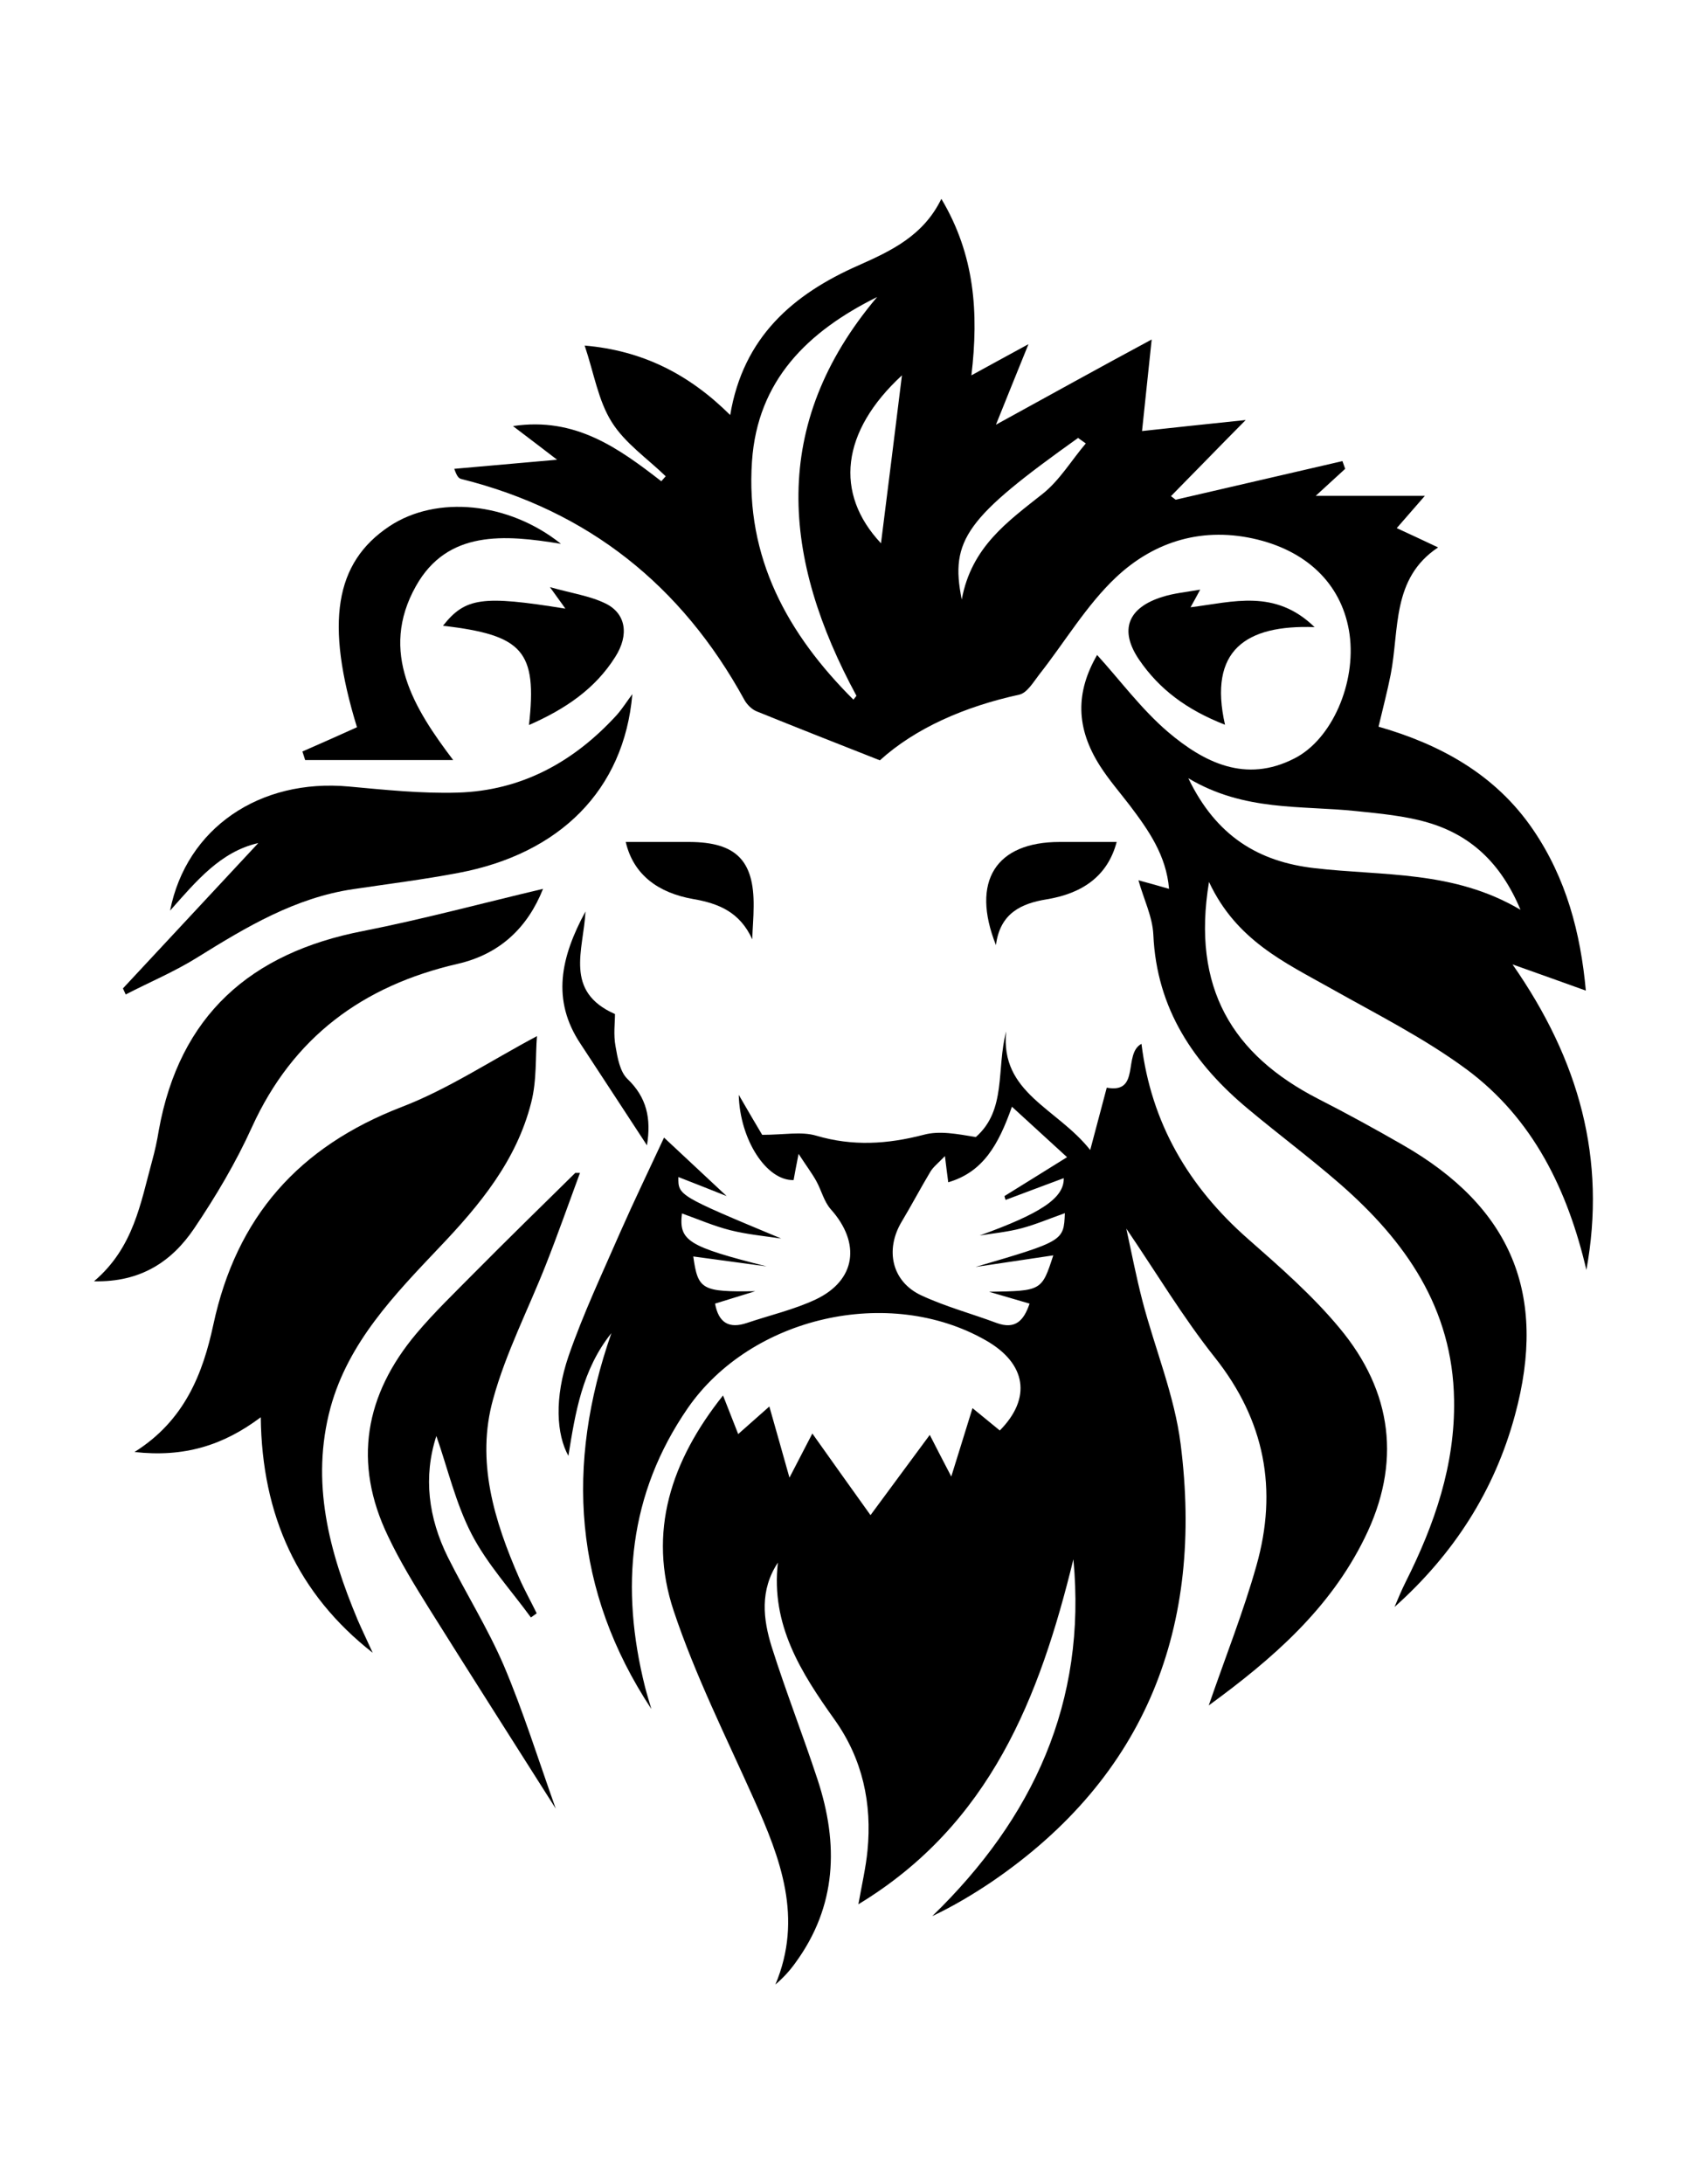 <?xml version="1.0" encoding="utf-8"?>
<!-- Generator: Adobe Illustrator 22.0.1, SVG Export Plug-In . SVG Version: 6.00 Build 0)  -->
<svg version="1.1" id="Calque_1" xmlns="http://www.w3.org/2000/svg" xmlns:xlink="http://www.w3.org/1999/xlink" x="0px" y="0px"
	 viewBox="0 0 612 792" style="enable-background:new 0 0 612 792;" xml:space="preserve">
<g>
	<path d="M135.2,599.3C108,578,95,549.5,94.6,513.9c-13.7,10.3-27.9,14.6-45.8,12.6C67,515.1,73.6,498,77.4,480.3
		c8.4-39.1,31-64.5,68.3-78.9c16.7-6.4,32-16.6,49.1-25.7c-0.6,7.2,0,16-2.1,24.1c-5.3,21-18.6,37.1-33.4,52.6
		c-16.2,17.1-32.9,34.3-39.4,58c-7.3,27-0.5,52.3,9.9,77.1C131.5,591.4,133.4,595.3,135.2,599.3z"/>
	<path d="M229.4,251.7c-3,34.9-26.5,57.9-63,64.8c-12.6,2.4-25.4,4-38.2,5.9c-21.1,3.1-38.8,13.7-56.5,24.7
		c-8.3,5.2-17.4,9-26.1,13.5c-0.3-0.7-0.7-1.5-1-2.2c16.4-17.6,32.8-35.2,49.1-52.7c-13.7,3.1-22.5,13.8-32,24.5
		c5.9-29.9,32.5-48,64.9-45c13.1,1.2,26.4,2.6,39.5,2.2c23.2-0.7,42.2-11.2,57.7-28.2C225.9,256.8,227.5,254.2,229.4,251.7z"/>
	<path d="M210.4,425.3c-4.1,11.1-8,22.2-12.3,33.1c-6.4,16.3-14.6,32.1-19.2,48.9c-6.3,22.5,0.4,44.2,9.5,65
		c1.9,4.3,4.2,8.4,6.3,12.7c-0.7,0.5-1.4,1-2.1,1.5c-7.3-10-15.9-19.4-21.5-30.2c-5.8-11.2-8.7-23.9-12.8-35.6
		c-4.8,14.8-2.9,29.7,4.2,44c6.6,13.2,14.5,25.8,20.3,39.3c7,16.5,12.4,33.8,18.8,51.8c-15.9-25.1-31-48.7-45.9-72.5
		c-5.3-8.5-10.6-17.1-14.9-26.2c-12.9-26.7-8.4-51.4,10.3-73.6c6.5-7.7,13.8-14.7,20.9-21.9c12.1-12.2,24.4-24.2,36.7-36.3
		C209.2,425.3,209.8,425.3,210.4,425.3z"/>
	<path d="M197,322.3c-5.6,14.1-15.7,23.7-31,27.2c-34.3,7.9-59.7,26.5-74.6,59.2c-5.8,12.8-13.1,25.1-21,36.8
		c-8,11.8-19.2,19.5-36.3,19.1c14.4-12.2,16.9-28.4,21.1-43.7c1-3.6,1.8-7.3,2.4-11c7.5-41.7,33.3-64.4,74.1-72.3
		C153.5,333.3,175,327.5,197,322.3z"/>
	<path d="M109.7,272.5c6.6-2.9,13.2-5.8,19.8-8.8c-11.6-37.8-8.1-59.7,11.8-72.9c17.1-11.3,43.2-8.8,62.2,6.4
		c-20.6-3.4-41.2-5-52.6,15.3c-13.5,24-0.6,44.5,13.5,63.1c-18.1,0-35.9,0-53.7,0C110.4,274.7,110.1,273.6,109.7,272.5z"/>
	<path d="M191.9,262.9c3-26.9-2.2-32.6-31.2-36c8.1-10.2,14.2-11.1,44.4-6.2c-1.5-2.2-2.7-3.7-5.6-7.8c8.2,2.3,14.6,3.2,20.1,5.9
		c7.5,3.6,8.7,11.4,3.6,19.4C215.9,249.8,205.1,257.1,191.9,262.9z"/>
	<path d="M444.4,262.8c-14.1-5.5-23.9-13-31.1-23.5c-7.4-10.8-4.2-19,8.5-22.9c4.1-1.3,8.5-1.7,13.6-2.6c-1.4,2.6-2.2,4.1-3.5,6.4
		c15.4-1.9,30.6-6.8,45,7.2C451.9,226.5,438.3,235.8,444.4,262.8z"/>
	<path d="M405.1,305.3c-3.3,12.5-12.6,18.7-25.4,20.8c-9.2,1.5-16.9,5-18.4,16.6c-9.2-23.2,0-37.4,23.1-37.4
		C391.2,305.3,397.9,305.3,405.1,305.3z"/>
	<path d="M272.9,340.6c-4.5-9.9-12.2-13-21.4-14.6c-12.6-2.2-21.7-8.7-24.5-20.7c7.8,0,15.5,0,23.2,0c16.8,0.1,23.4,6.7,23.2,23.4
		C273.4,332.7,273,336.7,272.9,340.6z"/>
	<path d="M234.7,415.3c-8.4-12.8-16.2-24.8-24.1-36.8c-10.6-15.9-7.2-31.4,1.8-48c-0.7,14-7.9,29,10.7,37.2c0,3.1-0.6,7.5,0.2,11.7
		c0.7,4.1,1.6,9.2,4.3,11.8C234.6,397.9,236.3,405.5,234.7,415.3z"/>
	<path d="M482.8,358.4c16.7,9.4,34,18.1,49.3,29.4c24.1,17.9,36.6,43.7,43.4,72.7c7.3-40.1-2.5-76-26.8-110.8
		c10.2,3.6,18.2,6.5,26.6,9.5c-1.9-20.9-7.1-40.7-19.1-58.3c-13.8-20.3-34.1-31.1-56.1-37.4c1.6-6.8,3.2-12.8,4.4-18.9
		c3.2-16.4,0.3-34.9,17.2-46.1c-5.5-2.6-10.2-4.8-15-7c3.3-3.8,6.1-7,10.2-11.7c-14,0-26,0-39.6,0c4.5-4.1,7.6-7,10.7-9.8
		c-0.3-0.9-0.7-1.9-1-2.8c-20.2,4.7-40.3,9.3-60.5,14c-0.6-0.4-1.1-0.9-1.7-1.3c8.4-8.5,16.7-17.1,27.1-27.6
		c-14.3,1.5-26.7,2.8-37.6,4c1.2-11.2,2.4-23,3.5-33.2C399,133.2,381,143.2,361.3,154c4.1-10.3,7.7-19,11.8-29.2
		c-7.6,4.1-13.7,7.5-20.7,11.3c2.7-22.8,1.2-43.7-10.9-64c-6.5,13.4-18.3,18.9-30,24.1c-23.9,10.5-41.9,26.1-46.6,54.3
		c-15.1-15-32-23.4-52.8-25.2c3.4,10.1,4.9,19.9,9.8,27.7c4.8,7.7,12.9,13.2,19.6,19.7c-0.5,0.6-1.1,1.2-1.6,1.8
		c-15.5-12-31.2-23.4-53.8-20c6.3,4.8,11.6,8.8,16,12.2c-12.3,1.1-24.8,2.2-37.3,3.3c1,2.9,1.7,3.5,2.6,3.7
		c46,11.5,79.9,38.6,102.6,80c0.9,1.7,2.7,3.5,4.4,4.2c14.3,5.8,28.8,11.5,44.8,17.8c12.9-11.7,30.8-19.5,50.5-23.8
		c2.9-0.6,5.2-4.6,7.3-7.3c9.3-11.8,17.1-25.1,27.8-35.2c14.1-13.3,31.9-18.6,51.6-13.7c18.8,4.7,30.8,17.1,33.2,34.4
		c2.4,17.6-6.4,38-20,44.9c-17.7,9.1-32.8,1.5-45.9-9.6c-9.7-8.3-17.4-18.8-25.7-27.9c-7.8,13.5-7.8,26.4,1.1,40.3
		c3.2,5,7.2,9.6,10.8,14.3c6.8,9,13.2,18.1,14.2,30.2c-4.2-1.2-7.7-2.2-11.1-3.1c1.9,6.8,5.1,13.2,5.4,19.7
		c1.2,27,14.7,46.9,34.6,63.4c10.9,9.1,22.3,17.6,33,26.9c23.9,20.8,41,45.2,41.5,78.4c0.4,23.6-7.1,45.2-17.5,65.9
		c-1.5,3-2.8,6.1-4.1,9.2c21.5-19.2,36.3-42.2,43.7-69.6c11.9-43.8-1.3-75.4-40.8-98c-10.1-5.8-20.3-11.4-30.7-16.7
		c-30.9-15.9-45.9-40.1-39.5-78.6C448.5,341,466.1,349,482.8,358.4z M309.6,253.7c-23.9-23.8-39.2-51.5-36.8-86.4
		c2-29.4,20.2-47.1,45.4-59.6c-39.3,46.5-34.3,95.1-7.5,144.6C310.2,252.9,309.9,253.3,309.6,253.7z M319.6,197
		c-17-18.1-14.5-40.5,7.6-60.9C324.8,155.8,322.1,177,319.6,197z M378.2,179.1c-12.6,10-25.8,19.2-29.3,38.3
		c-4.4-21.7,1.8-29.8,42.2-58.6c0.9,0.7,1.9,1.3,2.8,2C388.7,166.9,384.4,174.2,378.2,179.1z M431.1,282.2
		c20.3,12.1,40.9,9.8,60.8,11.9c8.7,0.9,17.6,1.7,25.9,4.1c15.5,4.5,26.6,14.5,33.8,31.7c-24.3-14.4-50-12.2-74.7-15.1
		C456.6,312.5,441.2,303.2,431.1,282.2z"/>
	<path d="M485.9,481.5c-9.8-11.8-21.6-22.1-33.2-32.3c-21.5-18.9-35.1-42-38.6-70.7c-6.8,3.6-0.2,18.2-12.6,15.9
		c-1.9,7.1-3.7,14-6,22.6c-12.1-15.3-32.7-20.6-30.5-43c-3.6,13.8,0.2,28.5-11,38.3c-6.7-1.1-13.2-2.4-19-0.8
		c-13.1,3.4-25.7,4.2-38.9,0.3c-5.4-1.6-11.6-0.3-19.6-0.3c-2.1-3.5-5.2-8.8-8.5-14.5c0.4,16.3,10.1,31.2,19.9,30.9
		c0.4-2.2,0.8-4.5,1.8-9.5c3,4.6,4.9,7.1,6.4,9.8c1.9,3.4,2.8,7.5,5.3,10.3c11,12.3,9.1,25.8-5.5,32.7c-7.9,3.7-16.6,5.7-24.9,8.5
		c-6.5,2.2-10.3,0-11.6-7c4.9-1.5,9.8-3,14.6-4.5c-19.4,0.3-20.8-0.5-22.5-12.6c8.8,1.2,17.7,2.4,26.6,3.6
		c-28.4-7.2-31.9-9.2-30.7-19.2c5.9,2.1,11.6,4.6,17.6,6.1c6,1.5,12.3,2.1,18.4,3c-37.4-15.6-37.4-15.6-37.3-22.3
		c5.2,2,10.4,4.1,17.5,6.9c-8.2-7.7-14.7-13.7-22.7-21.2c-5.4,11.6-10.8,22.8-15.8,34.1c-6.5,14.9-13.5,29.7-18.8,45
		c-5.3,15.4-4.4,28.6-0.1,36.3c2.5-15.6,5-31.3,15.6-44.5c-16.7,47.8-13.8,93.4,14.5,136.3c-0.8-2.7-1.6-5.3-2.3-8
		c-9-35.9-6-69.9,15.5-101.1c23-33.2,73-44.6,108.1-24.6c14.8,8.4,16.7,21,5.1,32.7c-3.5-2.9-7-5.7-9.9-8.1
		c-2.6,8.3-4.9,15.9-7.7,24.8c-3.3-6.3-5.6-10.8-7.8-15.1c-7.2,9.7-13.8,18.7-21.5,29.1c-7.8-10.9-14.3-20-21.1-29.6
		c-2.4,4.6-4.8,9.3-8.3,16c-2.8-9.8-4.9-17.5-7.3-25.8c-3.4,3-7.1,6.3-11.3,10c-1.8-4.6-3.5-8.9-5.5-14
		c-18.9,23.7-27.4,49.6-17.9,78.1c7.8,23.4,19,45.7,29.1,68.3c9.7,21.6,17.9,43.1,7.8,67.2c2.9-2.5,5.2-5,7.2-7.8
		c15.1-20.6,15.8-43.1,8.1-66.5c-5.3-16.1-11.5-31.9-16.6-48c-3.2-10.2-4.4-20.7,2.2-30.7c-2.6,22.6,8.4,39.9,20.6,57
		c10.1,14.2,13.6,30.3,11.9,47.5c-0.6,6.1-2,12.1-3.3,19.4c47.9-29,65.8-75.2,78-125.1c4.9,51.8-14.6,93.9-51.2,129.4
		c7.8-3.7,14.8-7.9,21.5-12.4c56.4-38.4,77-92.8,68.6-158.8c-2.2-17.5-9.3-34.5-13.8-51.7c-2.3-8.8-4-17.7-5.9-26.4
		c10.9,16,20.5,32.1,32.1,46.7c18.2,22.9,22.9,48,15.1,75.5c-4.7,16.7-11.2,33-17.3,50.7c23.3-17,43.9-35,56.5-60.6
		C508.5,530.6,505.2,504.6,485.9,481.5z M364.8,435.1c7.1-2.7,14.2-5.3,21.1-7.9c0.2,7.3-8.6,12.9-30.5,20.8
		c5-0.8,10.2-1.3,15.1-2.6c5.3-1.4,10.4-3.6,15.8-5.5c-0.4,10.1-0.4,10.1-32.4,19.5c9.4-1.4,18.7-2.8,28.2-4.2
		c-4.2,12.9-4.2,12.9-23.3,13.2c4.8,1.4,9.6,2.8,14.7,4.3c-2.1,6.2-5.2,9.5-12,7c-9.1-3.4-18.5-5.9-27.3-10
		c-10.7-5-13.2-16.5-7.1-26.7c3.6-6,6.8-12.1,10.4-18.1c1-1.7,2.7-3,5.3-5.7c0.5,4.1,0.8,6.6,1.2,9.5c12.6-3.7,18.2-13.5,23.1-27.4
		c7.1,6.5,12.7,11.6,20,18.3c-8.8,5.5-15.8,9.8-22.7,14.1C364.5,434.3,364.7,434.7,364.8,435.1z"/>
</g>
</svg>
